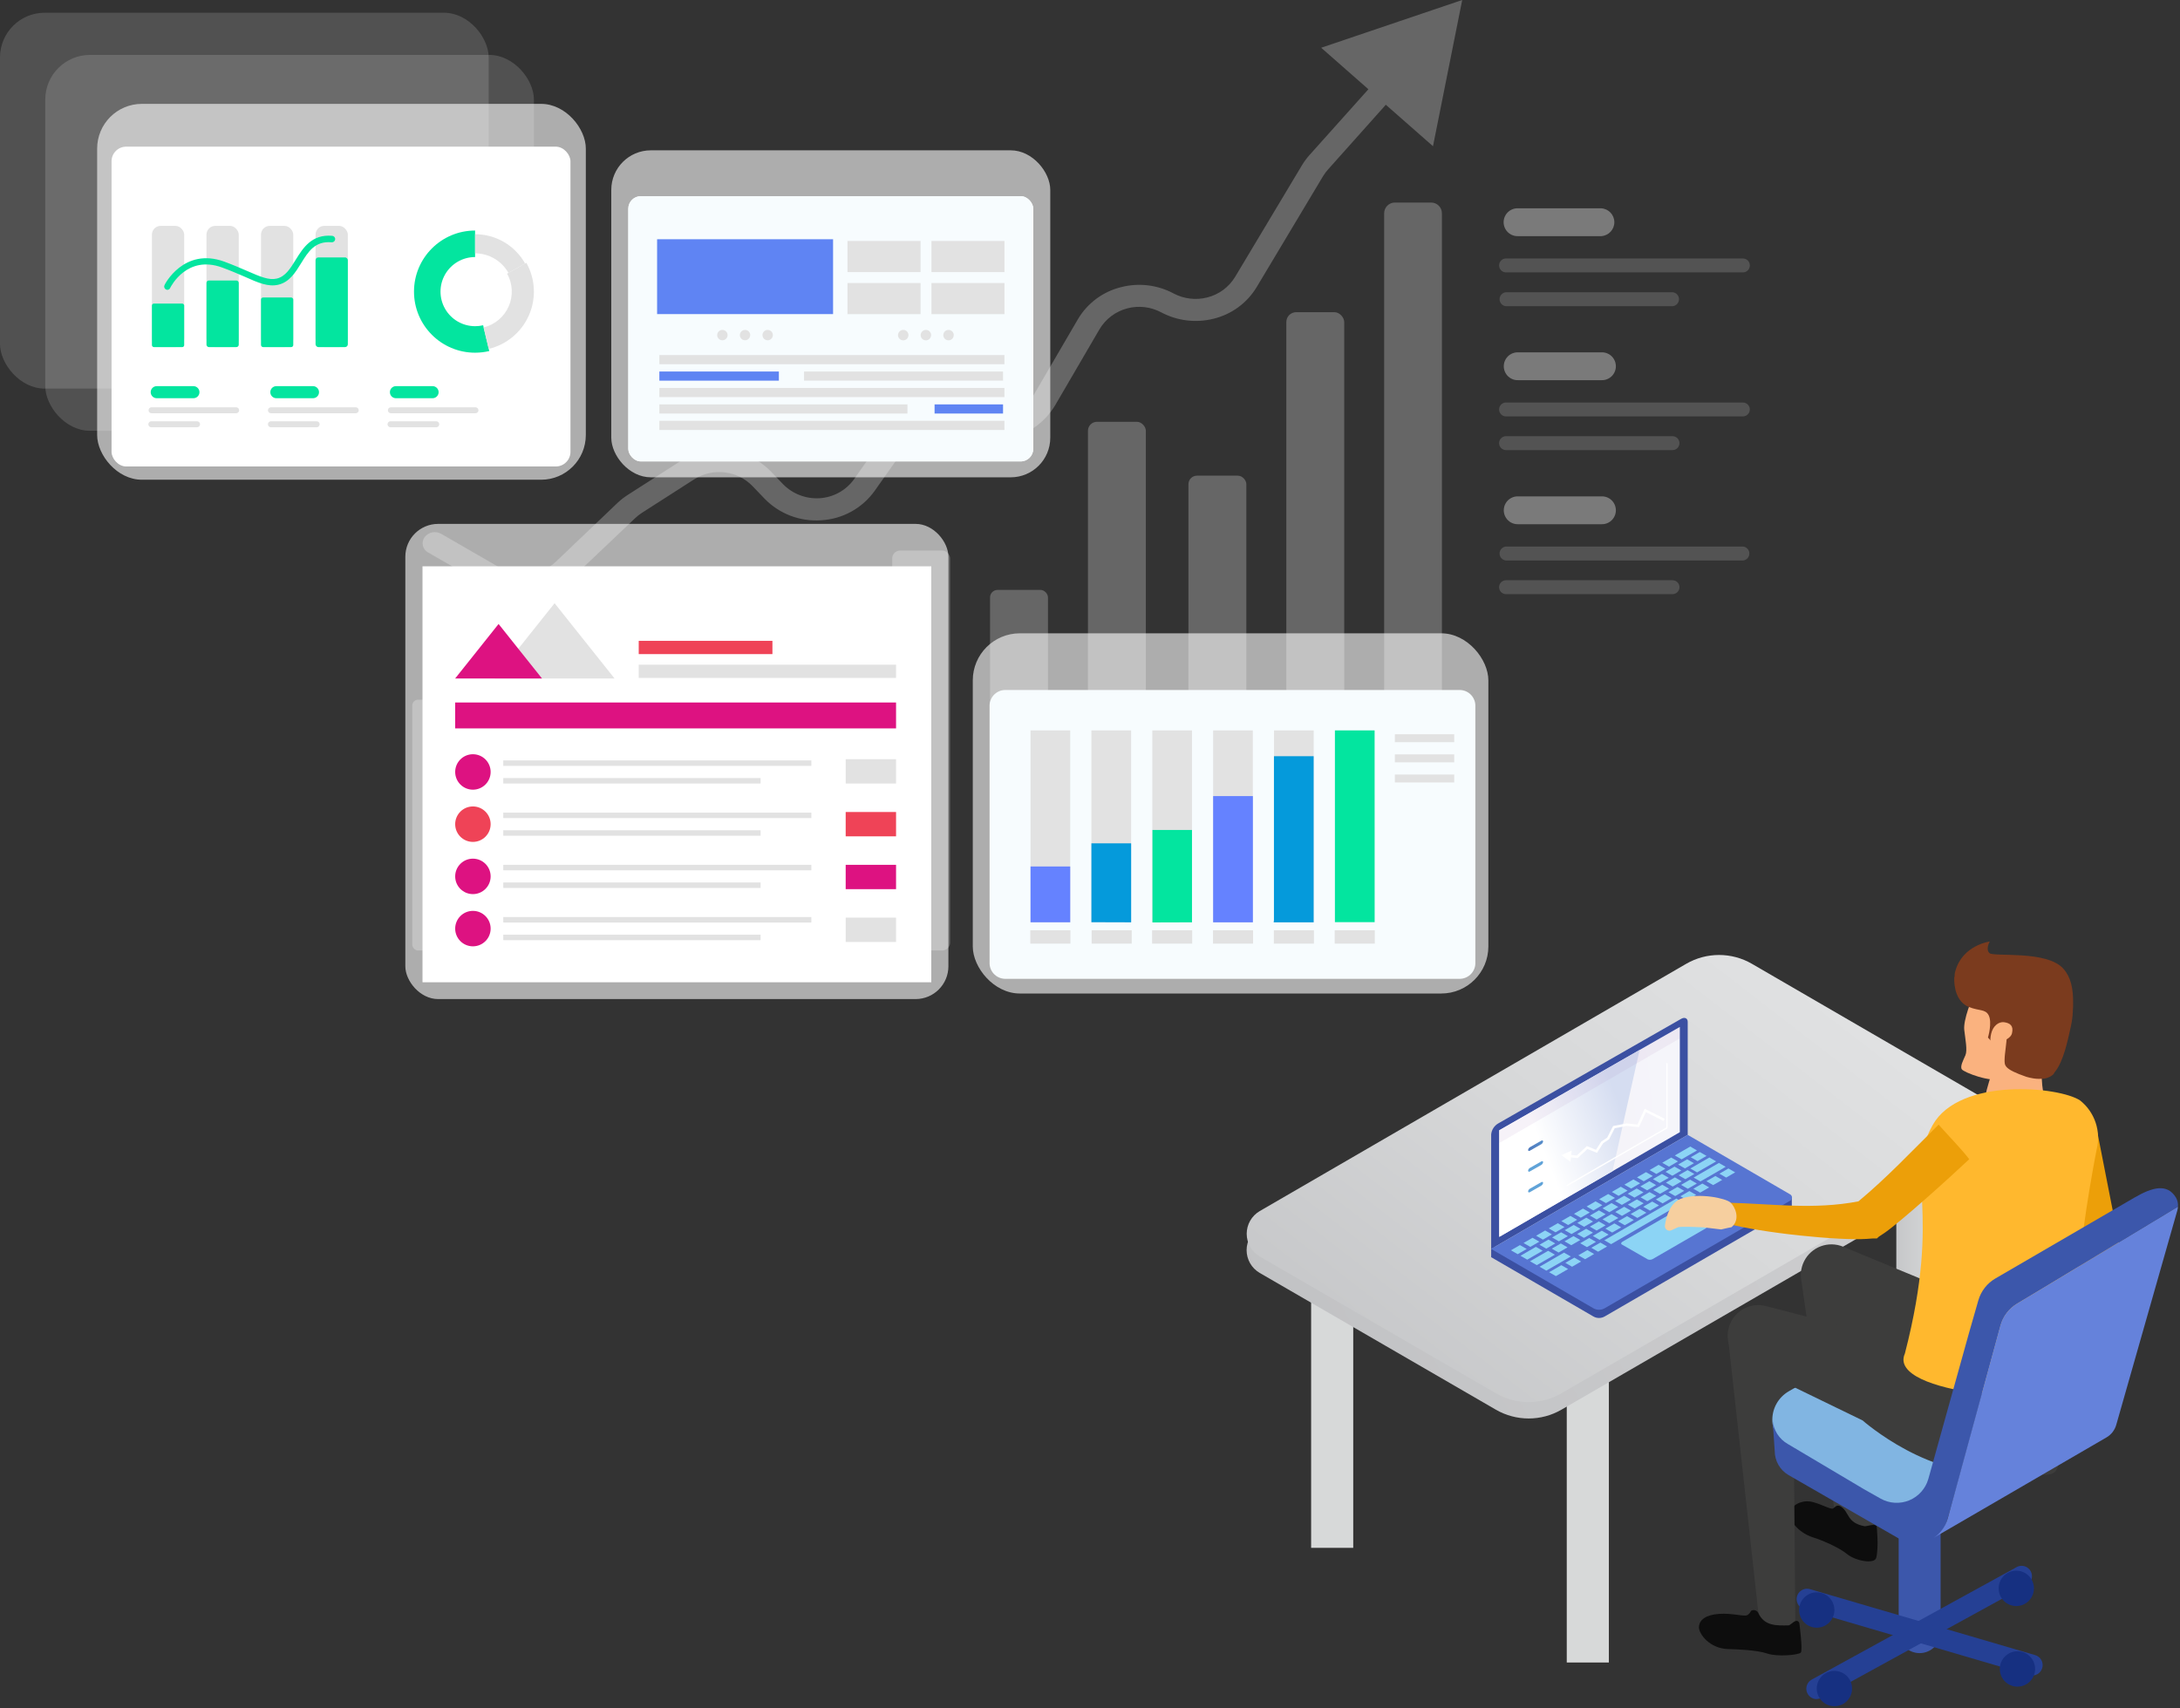 <?xml version="1.0" encoding="UTF-8"?>
<svg width="541px" height="424px" viewBox="0 0 541 424" version="1.1" xmlns="http://www.w3.org/2000/svg" xmlns:xlink="http://www.w3.org/1999/xlink">
    <rect x="0" y="0" width="541" height="424" fill="#333333" stroke="none"/>
    <!-- Generator: Sketch 54.1 (76490) - https://sketchapp.com -->
    <title>images/UseCases</title>
    <desc>Created with Sketch.</desc>
    <defs>
        <linearGradient x1="100.086%" y1="49.995%" x2="0.086%" y2="49.995%" id="linearGradient-1">
            <stop stop-color="#D7D9D9" offset="0%"></stop>
            <stop stop-color="#C6C7C9" offset="100%"></stop>
        </linearGradient>
        <linearGradient x1="5118.589%" y1="50.005%" x2="5218.675%" y2="50.005%" id="linearGradient-2">
            <stop stop-color="#D7D9D9" offset="0%"></stop>
            <stop stop-color="#C6C7C9" offset="100%"></stop>
        </linearGradient>
        <linearGradient x1="6332.874%" y1="50.005%" x2="6432.874%" y2="50.005%" id="linearGradient-3">
            <stop stop-color="#D7D9D9" offset="0%"></stop>
            <stop stop-color="#C6C7C9" offset="100%"></stop>
        </linearGradient>
        <linearGradient x1="-16.446%" y1="73.426%" x2="128.424%" y2="22.382%" id="linearGradient-4">
            <stop stop-color="#BFC0C2" offset="0%"></stop>
            <stop stop-color="#D4D4D6" offset="100%"></stop>
        </linearGradient>
        <linearGradient x1="7.626%" y1="83.087%" x2="109.624%" y2="3.431%" id="linearGradient-5">
            <stop stop-color="#C6C7C9" offset="0%"></stop>
            <stop stop-color="#D7D8D9" offset="42%"></stop>
            <stop stop-color="#E0E1E2" offset="77%"></stop>
        </linearGradient>
        <linearGradient x1="89.578%" y1="45.146%" x2="1.26%" y2="55.961%" id="linearGradient-6">
            <stop stop-color="#8278B8" offset="0%"></stop>
            <stop stop-color="#865BA6" offset="100%"></stop>
        </linearGradient>
        <linearGradient x1="86.916%" y1="30.839%" x2="33.674%" y2="58.473%" id="linearGradient-7">
            <stop stop-color="#D5DDF1" offset="0%"></stop>
            <stop stop-color="#FFFFFF" offset="100%"></stop>
        </linearGradient>
        <linearGradient x1="2765.904%" y1="89.565%" x2="2590.488%" y2="8.482%" id="linearGradient-8">
            <stop stop-color="#8278B8" offset="0%"></stop>
            <stop stop-color="#865BA6" offset="100%"></stop>
        </linearGradient>
        <linearGradient x1="234.783%" y1="24.626%" x2="-199.517%" y2="84.345%" id="linearGradient-9">
            <stop stop-color="#60A3D8" offset="0%"></stop>
            <stop stop-color="#5FA0D6" offset="4%"></stop>
            <stop stop-color="#4B72B8" offset="67%"></stop>
            <stop stop-color="#4460AC" offset="99%"></stop>
        </linearGradient>
        <linearGradient x1="32211.594%" y1="21.057%" x2="32645.894%" y2="80.815%" id="linearGradient-10">
            <stop stop-color="#60A3D8" offset="0%"></stop>
            <stop stop-color="#5FA0D6" offset="4%"></stop>
            <stop stop-color="#4B72B8" offset="67%"></stop>
            <stop stop-color="#4460AC" offset="99%"></stop>
        </linearGradient>
        <linearGradient x1="32185.507%" y1="17.356%" x2="32619.807%" y2="77.075%" id="linearGradient-11">
            <stop stop-color="#60A3D8" offset="0%"></stop>
            <stop stop-color="#5FA0D6" offset="4%"></stop>
            <stop stop-color="#4B72B8" offset="67%"></stop>
            <stop stop-color="#4460AC" offset="99%"></stop>
        </linearGradient>
    </defs>
    <g id="Use-Cases" stroke="none" stroke-width="1" fill="none" fill-rule="evenodd">
        <g id="Use-Cases_" transform="translate(-800, -106)">
            <g id="Header">
                <g id="images/UseCases" transform="translate(800, 106)">
                    <g id="AllUseCases">
                        <g id="Group" opacity="0.35" transform="translate(372, 51)" fill="#FFFFFF" fill-rule="nonzero">
                            <path d="M25.36,43.36 L4.83,43.36 C3.551,43.429 2.339,42.786 1.679,41.688 C1.019,40.591 1.019,39.219 1.679,38.122 C2.339,37.024 3.551,36.381 4.83,36.45 L25.36,36.45 C26.639,36.381 27.851,37.024 28.511,38.122 C29.171,39.219 29.171,40.591 28.511,41.688 C27.851,42.786 26.639,43.429 25.36,43.36 L25.36,43.36 Z" id="Path"></path>
                            <path d="M25.35,7.61 L4.79,7.61 C3.511,7.679 2.299,7.036 1.639,5.938 C0.979,4.841 0.979,3.469 1.639,2.372 C2.299,1.274 3.511,0.631 4.79,0.7 L25.35,0.7 C27.186,0.799 28.624,2.316 28.624,4.155 C28.624,5.994 27.186,7.511 25.35,7.61 L25.35,7.61 Z" id="Path"></path>
                            <path d="M60.52,16.61 L1.75,16.61 C0.795,16.61 0.02,15.835 0.02,14.88 C0.02,13.925 0.795,13.15 1.75,13.15 L60.52,13.15 C61.475,13.15 62.25,13.925 62.25,14.88 C62.25,15.835 61.475,16.61 60.52,16.61 L60.52,16.61 Z" id="Path" opacity="0.45"></path>
                            <path d="M43.06,25 L1.75,25 C0.843,24.931 0.142,24.175 0.142,23.265 C0.142,22.355 0.843,21.599 1.75,21.53 L43.06,21.53 C43.967,21.599 44.668,22.355 44.668,23.265 C44.668,24.175 43.967,24.931 43.06,25 L43.06,25 Z" id="Path" opacity="0.45"></path>
                            <path d="M25.36,79.11 L4.83,79.11 C3.551,79.179 2.339,78.536 1.679,77.438 C1.019,76.341 1.019,74.969 1.679,73.872 C2.339,72.774 3.551,72.131 4.83,72.2 L25.36,72.2 C26.639,72.131 27.851,72.774 28.511,73.872 C29.171,74.969 29.171,76.341 28.511,77.438 C27.851,78.536 26.639,79.179 25.36,79.11 L25.36,79.11 Z" id="Path"></path>
                            <path d="M60.52,52.36 L1.75,52.36 C0.795,52.36 0.02,51.585 0.02,50.63 C0.02,49.675 0.795,48.9 1.75,48.9 L60.52,48.9 C61.138,48.9 61.709,49.23 62.018,49.765 C62.327,50.3 62.327,50.96 62.018,51.495 C61.709,52.03 61.138,52.36 60.52,52.36 L60.52,52.36 Z" id="Path" opacity="0.45"></path>
                            <path d="M43.06,60.72 L1.75,60.72 C0.795,60.72 0.02,59.945 0.02,58.99 C0.02,58.035 0.795,57.26 1.75,57.26 L43.06,57.26 C43.678,57.26 44.249,57.59 44.558,58.125 C44.867,58.66 44.867,59.32 44.558,59.855 C44.249,60.39 43.678,60.72 43.06,60.72 L43.06,60.72 Z" id="Path" opacity="0.45"></path>
                            <path d="M60.52,88.12 L1.75,88.12 C0.843,88.051 0.142,87.295 0.142,86.385 C0.142,85.475 0.843,84.719 1.75,84.65 L60.52,84.65 C61.427,84.719 62.128,85.475 62.128,86.385 C62.128,87.295 61.427,88.051 60.52,88.12 L60.52,88.12 Z" id="Path" opacity="0.45"></path>
                            <path d="M43.06,96.47 L1.75,96.47 C0.795,96.47 0.02,95.695 0.02,94.74 C0.02,93.785 0.795,93.01 1.75,93.01 L43.06,93.01 C44.015,93.01 44.79,93.785 44.79,94.74 C44.79,95.695 44.015,96.47 43.06,96.47 L43.06,96.47 Z" id="Path" opacity="0.45"></path>
                        </g>
                        <rect id="Rectangle" fill="#FFFFFF" fill-rule="nonzero" opacity="0.25" x="102.31" y="173.67" width="12.53" height="62.24" rx="1.44"></rect>
                        <rect id="Rectangle" fill="#FFFFFF" fill-rule="nonzero" opacity="0.25" x="173.56" y="146.42" width="14.36" height="89.49" rx="1.85"></rect>
                        <rect id="Rectangle" fill="#FFFFFF" fill-rule="nonzero" opacity="0.25" x="124.99" y="185.06" width="14.36" height="50.86" rx="1.39"></rect>
                        <rect id="Rectangle" fill="#FFFFFF" fill-rule="nonzero" opacity="0.25" x="149.28" y="161.99" width="14.37" height="73.92" rx="1.68"></rect>
                        <rect id="Rectangle" fill="#FFFFFF" fill-rule="nonzero" opacity="0.25" x="269.99" y="104.69" width="14.37" height="131.23" rx="2.24"></rect>
                        <rect id="Rectangle" fill="#FFFFFF" fill-rule="nonzero" opacity="0.25" x="197.13" y="171.04" width="14.36" height="64.87" rx="1.58"></rect>
                        <rect id="Rectangle" fill="#FFFFFF" fill-rule="nonzero" opacity="0.25" x="221.42" y="136.65" width="14.36" height="99.26" rx="1.95"></rect>
                        <rect id="Rectangle" fill="#FFFFFF" fill-rule="nonzero" opacity="0.25" x="245.7" y="146.42" width="14.37" height="89.49" rx="1.85"></rect>
                        <path d="M346.16,50.27 L355.16,50.27 C356.635,50.27 357.83,51.465 357.83,52.94 L357.83,233.25 C357.83,234.725 356.635,235.92 355.16,235.92 L346.16,235.92 C344.691,235.92 343.5,234.729 343.5,233.26 L343.5,52.93 C343.505,51.463 344.693,50.275 346.16,50.27 Z" id="Path" fill="#FFFFFF" fill-rule="nonzero" opacity="0.25"></path>
                        <rect id="Rectangle" fill="#FFFFFF" fill-rule="nonzero" opacity="0.25" x="294.93" y="118.06" width="14.37" height="117.85" rx="2.12"></rect>
                        <rect id="Rectangle" fill="#FFFFFF" fill-rule="nonzero" opacity="0.25" x="319.22" y="77.48" width="14.37" height="158.43" rx="2.46"></rect>
                        <path d="M329.63,42 L343.91,26 L355.62,36.29 L362.87,0 L327.87,11.85 L339.59,22.15 L324.93,38.53 C324.231,39.316 323.608,40.166 323.07,41.07 L306.55,68.66 C305.003,71.253 302.482,73.119 299.55,73.84 C296.755,74.544 293.798,74.188 291.25,72.84 C287.244,70.695 282.578,70.138 278.18,71.28 C273.678,72.395 269.816,75.279 267.47,79.28 L256.47,98.14 C253.553,103.028 247.511,105.064 242.23,102.94 L240.64,102.3 C233.023,99.221 224.288,101.689 219.41,108.3 L212,118.87 C210,121.689 206.83,123.45 203.38,123.66 C199.987,123.863 196.674,122.582 194.3,120.15 L191.37,117.09 C185.419,110.951 175.961,109.871 168.78,114.51 L155.89,122.77 C154.966,123.354 154.099,124.023 153.3,124.77 L138,139.37 C134.269,142.894 128.67,143.557 124.22,141 L109.51,132.51 C108.106,131.689 106.31,132.055 105.34,133.36 C104.917,133.972 104.776,134.737 104.954,135.459 C105.132,136.182 105.611,136.794 106.27,137.14 L121,145.61 C123.736,147.189 126.84,148.02 130,148.02 C134.569,148.037 138.969,146.297 142.29,143.16 L157.64,128.59 C158.162,128.092 158.731,127.647 159.34,127.26 L172.24,118.99 C176.88,116.016 182.975,116.732 186.8,120.7 L189.73,123.76 C193.396,127.541 198.547,129.507 203.8,129.13 C209.098,128.831 213.974,126.147 217.06,121.83 L224.51,111.27 C227.631,106.963 233.273,105.317 238.22,107.27 L239.81,107.91 C247.928,111.244 257.264,108.167 261.81,100.66 L272.81,81.8 C274.344,79.176 276.865,77.274 279.81,76.52 C282.62,75.795 285.6,76.152 288.16,77.52 C292.147,79.64 296.779,80.207 301.16,79.11 C305.631,78.025 309.483,75.199 311.86,71.26 L328.37,43.67 C328.736,43.075 329.158,42.516 329.63,42 Z" id="Path" fill="#FFFFFF" fill-rule="nonzero" opacity="0.25"></path>
                        <rect id="Rectangle" fill="#FFFFFF" fill-rule="nonzero" opacity="0.6" x="100.59" y="130.03" width="134.77" height="117.94" rx="8.14"></rect>
                        <rect id="Rectangle" fill="#FFFFFF" fill-rule="nonzero" x="104.85" y="140.56" width="126.26" height="103.24"></rect>
                        <rect id="Rectangle" fill="#FFFFFF" fill-rule="nonzero" opacity="0.6" x="151.7" y="37.31" width="108.94" height="81.16" rx="9.82"></rect>
                        <rect id="Rectangle" fill="#FFFFFF" fill-rule="nonzero" x="155.92" y="48.69" width="100.5" height="65.83" rx="3.12"></rect>
                        <rect id="Rectangle" fill="#F7FCFE" fill-rule="nonzero" x="155.92" y="48.69" width="100.5" height="65.83" rx="3.12"></rect>
                        <g id="Green" transform="translate(0, 3)" fill-rule="nonzero">
                            <rect id="Rectangle" fill="#FFFFFF" opacity="0.15" x="0" y="0.16" width="121.27" height="93.29" rx="11.1"></rect>
                            <rect id="Rectangle" fill="#FFFFFF" opacity="0.15" x="11.23" y="10.63" width="121.27" height="93.29" rx="11.1"></rect>
                            <rect id="Rectangle" fill="#FFFFFF" opacity="0.6" x="24.11" y="22.78" width="121.27" height="93.29" rx="11.1"></rect>
                            <rect id="Rectangle" fill="#FFFFFF" x="27.68" y="33.4" width="113.89" height="79.38" rx="3.64"></rect>
                            <path d="M48,95.84 L38.9,95.84 C38.072,95.84 37.4,95.168 37.4,94.34 C37.4,93.512 38.072,92.84 38.9,92.84 L48,92.84 C48.828,92.84 49.5,93.512 49.5,94.34 C49.5,95.168 48.828,95.84 48,95.84 Z" id="Path" fill="#03E59F"></path>
                            <path d="M58.61,99.57 L37.61,99.57 C37.201,99.57 36.87,99.239 36.87,98.83 C36.87,98.421 37.201,98.09 37.61,98.09 L58.61,98.09 C59.019,98.09 59.35,98.421 59.35,98.83 C59.35,99.239 59.019,99.57 58.61,99.57 L58.61,99.57 Z" id="Path" fill="#E2E2E2"></path>
                            <path d="M48.9,103.05 L37.56,103.05 C37.148,103.045 36.815,102.712 36.81,102.3 C36.815,101.89 37.15,101.56 37.56,101.56 L48.9,101.56 C49.31,101.56 49.645,101.89 49.65,102.3 C49.645,102.712 49.312,103.045 48.9,103.05 L48.9,103.05 Z" id="Path" fill="#E2E2E2"></path>
                            <path d="M77.67,95.84 L68.58,95.84 C67.752,95.84 67.08,95.168 67.08,94.34 C67.08,93.512 67.752,92.84 68.58,92.84 L77.67,92.84 C78.498,92.84 79.17,93.512 79.17,94.34 C79.17,95.168 78.498,95.84 77.67,95.84 Z" id="Path" fill="#03E59F"></path>
                            <path d="M88.29,99.57 L67.23,99.57 C66.821,99.57 66.49,99.239 66.49,98.83 C66.49,98.421 66.821,98.09 67.23,98.09 L88.29,98.09 C88.699,98.09 89.03,98.421 89.03,98.83 C89.03,99.239 88.699,99.57 88.29,99.57 L88.29,99.57 Z" id="Path" fill="#E2E2E2"></path>
                            <path d="M78.58,103.05 L67.23,103.05 C66.82,103.045 66.49,102.71 66.49,102.3 C66.49,101.891 66.821,101.56 67.23,101.56 L78.58,101.56 C78.99,101.56 79.325,101.89 79.33,102.3 C79.325,102.712 78.992,103.045 78.58,103.05 L78.58,103.05 Z" id="Path" fill="#E2E2E2"></path>
                            <path d="M107.35,95.84 L98.26,95.84 C97.432,95.84 96.76,95.168 96.76,94.34 C96.76,93.512 97.432,92.84 98.26,92.84 L107.35,92.84 C108.178,92.84 108.85,93.512 108.85,94.34 C108.85,95.168 108.178,95.84 107.35,95.84 Z" id="Path" fill="#03E59F"></path>
                            <path d="M118,99.57 L97,99.57 C96.591,99.57 96.26,99.239 96.26,98.83 C96.26,98.421 96.591,98.09 97,98.09 L118,98.09 C118.409,98.09 118.74,98.421 118.74,98.83 C118.74,99.239 118.409,99.57 118,99.57 Z" id="Path" fill="#E2E2E2"></path>
                            <path d="M108.26,103.05 L96.91,103.05 C96.5,103.045 96.17,102.71 96.17,102.3 C96.17,101.891 96.501,101.56 96.91,101.56 L108.26,101.56 C108.67,101.56 109.005,101.89 109.01,102.3 C109.005,102.712 108.672,103.045 108.26,103.05 L108.26,103.05 Z" id="Path" fill="#E2E2E2"></path>
                            <rect id="Rectangle" fill="#E2E2E2" x="51.24" y="53.06" width="8.01" height="30.09" rx="2.18"></rect>
                            <rect id="Rectangle" fill="#E2E2E2" x="64.77" y="53.06" width="8.01" height="30.09" rx="2.18"></rect>
                            <rect id="Rectangle" fill="#E2E2E2" x="78.31" y="53.06" width="8.01" height="30.09" rx="2.18"></rect>
                            <rect id="Rectangle" fill="#03E59F" x="78.31" y="60.89" width="8.01" height="22.26" rx="0.69"></rect>
                            <rect id="Rectangle" fill="#E2E2E2" x="37.7" y="53.06" width="8.01" height="30.09" rx="2.18"></rect>
                            <rect id="Rectangle" fill="#03E59F" x="37.7" y="72.35" width="8.01" height="10.8" rx="0.48"></rect>
                            <rect id="Rectangle" fill="#03E59F" x="51.24" y="66.62" width="8.01" height="16.53" rx="0.59"></rect>
                            <rect id="Rectangle" fill="#03E59F" x="64.77" y="70.84" width="8.01" height="12.31" rx="0.51"></rect>
                            <path d="M41.55,68.94 C41.428,68.94 41.307,68.909 41.2,68.85 C41.007,68.759 40.859,68.595 40.787,68.394 C40.716,68.193 40.728,67.972 40.82,67.78 C40.82,67.68 45.58,58.27 55.67,61.94 C57.89,62.76 59.73,63.56 61.35,64.26 C64.59,65.67 66.73,66.61 68.7,66.14 C70.83,65.63 72.05,63.64 73.35,61.53 C75.21,58.53 77.35,55.09 82.45,55.53 C82.664,55.548 82.863,55.651 83,55.817 C83.137,55.982 83.202,56.196 83.18,56.41 C83.133,56.847 82.749,57.169 82.31,57.14 C78.17,56.76 76.5,59.46 74.73,62.33 C73.31,64.63 71.85,67.01 69.07,67.67 C66.57,68.26 64.07,67.19 60.7,65.67 C59.11,64.98 57.29,64.19 55.11,63.39 C46.41,60.22 42.44,68.08 42.27,68.39 C42.167,68.705 41.881,68.923 41.55,68.94 Z" id="Path" fill="#03E59F"></path>
                            <path d="M117.9,84.54 C109.527,84.54 102.74,77.753 102.74,69.38 C102.74,61.007 109.527,54.22 117.9,54.22 L117.9,60.8 C114.835,60.8 112.002,62.435 110.47,65.09 C108.937,67.745 108.937,71.015 110.47,73.67 C112.002,76.325 114.835,77.96 117.9,77.96 C118.574,77.964 119.245,77.887 119.9,77.73 L121.42,84.13 C120.266,84.402 119.085,84.54 117.9,84.54 Z" id="Path" fill="#03E59F"></path>
                            <path d="M121.28,83.6 L120,78.27 C122.782,77.6 125.09,75.667 126.238,73.047 C127.386,70.426 127.243,67.419 125.85,64.92 L130.62,62.23 C132.866,66.228 133.105,71.047 131.265,75.247 C129.425,79.447 125.721,82.54 121.26,83.6 L121.28,83.6 Z" id="Path" fill="#E2E2E2"></path>
                            <path d="M126.18,64.74 C124.502,61.742 121.336,59.884 117.9,59.88 L117.9,55.13 C123.051,55.135 127.799,57.918 130.32,62.41 L126.18,64.74 Z" id="Path" fill="#E2E2E2"></path>
                        </g>
                        <rect id="Rectangle" fill="#FFFFFF" fill-rule="nonzero" opacity="0.6" x="241.41" y="157.19" width="127.95" height="89.4" rx="11.68"></rect>
                        <path d="M362.41,242.94 L249.3,242.94 C247.152,242.837 245.49,241.019 245.58,238.87 L245.58,175.33 C245.49,173.181 247.152,171.363 249.3,171.26 L362.41,171.26 C364.558,171.363 366.22,173.181 366.13,175.33 L366.13,238.87 C366.226,241.021 364.561,242.843 362.41,242.94 L362.41,242.94 Z" id="Path" fill="#F7FCFE" fill-rule="nonzero"></path>
                        <g id="Man_Computer" transform="translate(309, 233)" fill-rule="nonzero">
                            <rect id="Rectangle" fill="url(#linearGradient-1)" x="161.6" y="44.818" width="10.449" height="89.303"></rect>
                            <rect id="Rectangle" fill="url(#linearGradient-2)" x="79.815" y="90.33" width="10.449" height="89.303"></rect>
                            <rect id="Rectangle" fill="url(#linearGradient-3)" x="16.375" y="61.873" width="10.449" height="89.303"></rect>
                            <path d="M3.597,82.93 L62.208,116.877 C67.252,119.798 73.468,119.798 78.511,116.877 L184.368,55.581 C186.378,54.414 187.615,52.262 187.615,49.934 C187.615,47.605 186.378,45.453 184.368,44.286 L125.766,10.294 C120.721,7.364 114.498,7.364 109.454,10.294 L3.597,71.653 C1.596,72.822 0.365,74.969 0.365,77.291 C0.365,79.613 1.596,81.76 3.597,82.93 L3.597,82.93 Z" id="Path" fill="url(#linearGradient-4)"></path>
                            <path d="M3.597,78.855 L62.208,112.802 C67.25,115.733 73.47,115.733 78.511,112.802 L184.368,51.506 C186.378,50.342 187.617,48.191 187.617,45.864 C187.617,43.536 186.378,41.385 184.368,40.221 L125.766,6.22 C120.72,3.295 114.5,3.295 109.454,6.22 L3.597,67.606 C1.609,68.778 0.388,70.918 0.388,73.23 C0.388,75.543 1.609,77.683 3.597,78.855 L3.597,78.855 Z" id="Path" fill="url(#linearGradient-5)"></path>
                            <path d="M135.666,66.235 L135.666,64.171 L133.562,64.37 L109.831,50.713 L63.665,77.521 L61.957,76.485 L61.057,77.007 L61.057,79.035 L86.416,93.746 C87.286,94.25 88.359,94.25 89.23,93.746 L135.198,67.083 C135.505,66.915 135.688,66.585 135.666,66.235 L135.666,66.235 Z" id="Path" fill="#3B50A2"></path>
                            <path d="M109.831,48.676 L61.057,76.989 L61.057,48.559 C61.167,47.435 61.805,46.43 62.775,45.855 L108.15,19.903 C109.049,19.371 109.831,19.696 109.831,20.624 L109.831,48.676 Z" id="Path" fill="#3B50A2"></path>
                            <polygon id="Path" fill="#FFFFFF" points="107.871 48.009 63.063 73.988 63.063 47.54 107.871 21.895"></polygon>
                            <polygon id="Path" fill="url(#linearGradient-6)" opacity="0.08" points="63.072 47.54 63.072 73.988 91.172 57.699 107.88 48.009 107.88 21.895 97.89 27.601"></polygon>
                            <polygon id="Path" fill="url(#linearGradient-7)" points="63.072 47.54 63.072 73.988 91.172 57.699 97.89 27.601"></polygon>
                            <polygon id="Path" fill="url(#linearGradient-8)" opacity="0.08" points="63.072 47.54 63.072 50.704 107.88 24.726 107.88 21.895"></polygon>
                            <path d="M61.057,76.989 L86.416,91.709 C87.286,92.213 88.359,92.213 89.23,91.709 L135.198,65.046 C135.514,64.897 135.715,64.579 135.715,64.23 C135.715,63.881 135.514,63.563 135.198,63.414 L109.831,48.676 L61.057,76.989 Z" id="Path" fill="#5775D2"></path>
                            <polyline id="Path" fill="#8CD4F5" points="68.197 76.034 65.958 77.323 67.64 78.287 69.879 76.998 68.197 76.034"></polyline>
                            <polyline id="Path" fill="#8CD4F5" points="71.327 74.222 69.087 75.511 70.769 76.475 73.008 75.186 71.327 74.222"></polyline>
                            <polyline id="Path" fill="#8CD4F5" points="74.456 72.41 72.217 73.708 73.898 74.673 76.128 73.375 74.456 72.41"></polyline>
                            <polyline id="Path" fill="#8CD4F5" points="77.585 70.598 75.346 71.896 77.028 72.861 79.258 71.563 77.585 70.598"></polyline>
                            <polyline id="Path" fill="#8CD4F5" points="80.714 68.786 78.475 70.085 80.157 71.049 82.396 69.751 80.714 68.786"></polyline>
                            <polyline id="Path" fill="#8CD4F5" points="83.844 66.975 81.605 68.273 83.286 69.237 85.525 67.939 83.844 66.975"></polyline>
                            <polyline id="Path" fill="#8CD4F5" points="86.964 65.172 84.734 66.461 86.416 67.425 88.646 66.136 86.964 65.172"></polyline>
                            <polyline id="Path" fill="#8CD4F5" points="90.093 63.36 87.863 64.649 89.545 65.614 91.775 64.325 90.093 63.36"></polyline>
                            <polyline id="Path" fill="#8CD4F5" points="93.223 61.548 90.993 62.837 92.674 63.802 94.904 62.513 93.223 61.548"></polyline>
                            <polyline id="Path" fill="#8CD4F5" points="96.352 59.736 94.113 61.034 95.794 61.999 98.033 60.701 96.352 59.736"></polyline>
                            <polyline id="Path" fill="#8CD4F5" points="99.481 57.925 97.242 59.223 98.924 60.187 101.163 58.889 99.481 57.925"></polyline>
                            <polyline id="Path" fill="#8CD4F5" points="102.611 56.113 100.371 57.411 102.053 58.375 104.292 57.077 102.611 56.113"></polyline>
                            <polyline id="Path" fill="#8CD4F5" points="105.74 54.301 103.51 55.599 105.182 56.563 107.421 55.265 105.74 54.301"></polyline>
                            <polyline id="Path" fill="#8CD4F5" points="110.461 51.57 106.63 53.787 108.312 54.752 112.133 52.543 110.461 51.57"></polyline>
                            <polyline id="Path" fill="#8CD4F5" points="112.826 52.931 110.587 54.229 112.268 55.193 114.507 53.895 112.826 52.931"></polyline>
                            <polyline id="Path" fill="#8CD4F5" points="109.696 54.743 107.457 56.041 109.139 57.005 111.378 55.707 109.696 54.743"></polyline>
                            <polyline id="Path" fill="#8CD4F5" points="106.558 56.554 104.328 57.852 106.01 58.817 108.24 57.519 106.558 56.554"></polyline>
                            <polyline id="Path" fill="#8CD4F5" points="103.438 58.366 101.208 59.655 102.88 60.62 105.119 59.331 103.438 58.366"></polyline>
                            <polyline id="Path" fill="#8CD4F5" points="100.309 60.178 98.069 61.467 99.751 62.432 101.99 61.143 100.309 60.178"></polyline>
                            <polyline id="Path" fill="#8CD4F5" points="97.179 61.99 94.94 63.279 96.622 64.243 98.861 62.954 97.179 61.99"></polyline>
                            <polyline id="Path" fill="#8CD4F5" points="94.059 63.793 91.811 65.091 93.492 66.055 95.731 64.757 94.059 63.793"></polyline>
                            <polyline id="Path" fill="#8CD4F5" points="90.921 65.605 88.691 66.903 90.372 67.867 92.602 66.569 90.921 65.605"></polyline>
                            <polyline id="Path" fill="#8CD4F5" points="87.791 67.416 85.561 68.714 87.243 69.679 89.473 68.381 87.791 67.416"></polyline>
                            <polyline id="Path" fill="#8CD4F5" points="84.662 69.228 82.432 70.526 84.113 71.491 86.344 70.193 84.662 69.228"></polyline>
                            <polyline id="Path" fill="#8CD4F5" points="81.542 71.04 79.303 72.329 80.984 73.294 83.223 72.005 81.542 71.04"></polyline>
                            <polyline id="Path" fill="#8CD4F5" points="78.412 72.852 76.173 74.141 77.855 75.105 80.094 73.816 78.412 72.852"></polyline>
                            <polyline id="Path" fill="#8CD4F5" points="75.283 74.664 73.044 75.953 74.726 76.917 76.956 75.628 75.283 74.664"></polyline>
                            <polyline id="Path" fill="#8CD4F5" points="109.795 57.42 107.565 58.709 109.247 59.673 111.477 58.384 109.795 57.42"></polyline>
                            <polyline id="Path" fill="#8CD4F5" points="106.657 59.232 104.418 60.53 106.1 61.494 108.339 60.205 106.657 59.232"></polyline>
                            <polyline id="Path" fill="#8CD4F5" points="103.51 61.061 101.271 62.35 102.952 63.315 105.191 62.026 103.51 61.061"></polyline>
                            <polyline id="Path" fill="#8CD4F5" points="100.362 62.882 98.123 64.171 99.805 65.136 102.044 63.847 100.362 62.882"></polyline>
                            <polyline id="Path" fill="#8CD4F5" points="97.215 64.694 94.976 65.992 96.658 66.957 98.897 65.668 97.215 64.694"></polyline>
                            <polyline id="Path" fill="#8CD4F5" points="94.068 66.524 91.838 67.813 93.519 68.777 95.749 67.488 94.068 66.524"></polyline>
                            <polyline id="Path" fill="#8CD4F5" points="90.921 68.345 88.691 69.634 90.363 70.598 92.602 69.309 90.921 68.345"></polyline>
                            <polyline id="Path" fill="#8CD4F5" points="87.773 70.166 85.543 71.455 87.216 72.419 89.455 71.13 87.773 70.166"></polyline>
                            <polyline id="Path" fill="#8CD4F5" points="84.635 71.986 82.396 73.275 84.078 74.24 86.317 72.951 84.635 71.986"></polyline>
                            <polyline id="Path" fill="#8CD4F5" points="81.488 73.807 79.249 75.096 80.93 76.061 83.169 74.772 81.488 73.807"></polyline>
                            <polyline id="Path" fill="#8CD4F5" points="78.34 75.628 76.101 76.917 77.783 77.882 80.013 76.593 78.34 75.628"></polyline>
                            <polyline id="Path" fill="#8CD4F5" points="72.154 76.466 68.332 78.684 70.005 79.648 73.835 77.431 72.154 76.466"></polyline>
                            <polyline id="Path" fill="#8CD4F5" points="119.93 57.014 117.7 58.312 119.372 59.277 121.611 57.979 119.93 57.014"></polyline>
                            <polyline id="Path" fill="#8CD4F5" points="116.701 58.889 114.462 60.178 116.144 61.143 118.383 59.854 116.701 58.889"></polyline>
                            <polyline id="Path" fill="#8CD4F5" points="113.473 60.755 111.234 62.044 112.916 63.008 115.155 61.719 113.473 60.755"></polyline>
                            <polyline id="Path" fill="#8CD4F5" points="110.245 62.621 108.015 63.91 109.696 64.883 111.927 63.585 110.245 62.621"></polyline>
                            <polyline id="Path" fill="#8CD4F5" points="107.017 64.487 89.14 74.835 90.822 75.799 108.698 65.451 107.017 64.487"></polyline>
                            <polyline id="Path" fill="#8CD4F5" points="88.151 75.412 85.912 76.701 87.593 77.674 89.824 76.376 88.151 75.412"></polyline>
                            <polyline id="Path" fill="#8CD4F5" points="84.923 77.278 82.684 78.576 84.365 79.54 86.604 78.242 84.923 77.278"></polyline>
                            <polyline id="Path" fill="#8CD4F5" points="81.695 79.144 79.464 80.442 81.137 81.406 83.376 80.108 81.695 79.144"></polyline>
                            <polyline id="Path" fill="#8CD4F5" points="78.466 81.019 75.436 82.767 77.118 83.732 80.148 81.983 78.466 81.019"></polyline>
                            <polyline id="Path" fill="#8CD4F5" points="75.193 77.449 70.697 80.045 72.379 81.01 76.875 78.414 75.193 77.449"></polyline>
                            <polyline id="Path" fill="#8CD4F5" points="115.209 54.292 110.479 57.023 112.16 57.988 116.89 55.256 115.209 54.292"></polyline>
                            <polyline id="Path" fill="#8CD4F5" points="107.287 61.602 105.047 62.9 106.729 63.865 108.959 62.567 107.287 61.602"></polyline>
                            <polyline id="Path" fill="#8CD4F5" points="110.416 59.79 108.177 61.088 109.858 62.053 112.088 60.755 110.416 59.79"></polyline>
                            <polyline id="Path" fill="#8CD4F5" points="104.148 63.414 101.918 64.712 103.6 65.677 105.83 64.379 104.148 63.414"></polyline>
                            <polyline id="Path" fill="#8CD4F5" points="101.028 65.226 98.789 66.515 100.47 67.479 102.709 66.19 101.028 65.226"></polyline>
                            <polyline id="Path" fill="#8CD4F5" points="97.899 67.038 95.66 68.327 97.341 69.291 99.58 68.002 97.899 67.038"></polyline>
                            <polyline id="Path" fill="#8CD4F5" points="94.769 68.85 92.53 70.139 94.212 71.103 96.451 69.814 94.769 68.85"></polyline>
                            <polyline id="Path" fill="#8CD4F5" points="91.64 70.652 89.401 71.95 91.082 72.915 93.322 71.626 91.64 70.652"></polyline>
                            <polyline id="Path" fill="#8CD4F5" points="88.511 72.464 86.281 73.762 87.953 74.727 90.192 73.429 88.511 72.464"></polyline>
                            <polyline id="Path" fill="#8CD4F5" points="85.381 74.276 83.142 75.574 84.824 76.539 87.063 75.241 85.381 74.276"></polyline>
                            <polyline id="Path" fill="#8CD4F5" points="79.132 77.9 73.062 81.406 74.744 82.371 80.813 78.864 79.132 77.9"></polyline>
                            <polyline id="Path" fill="#8CD4F5" points="117.574 55.644 111.297 59.277 112.979 60.241 119.255 56.608 117.574 55.644"></polyline>
                            <path d="M106.756,67.606 L93.672,75.168 C93.277,75.394 93.196,75.718 93.492,75.89 L99.931,79.585 C100.339,79.74 100.796,79.7 101.172,79.477 L114.256,71.914 C114.651,71.689 114.732,71.374 114.435,71.202 L107.997,67.506 C107.59,67.344 107.132,67.38 106.756,67.606 Z" id="Path" fill="#8CD4F5"></path>
                            <polygon id="Path" fill="#FFFFFF" points="82.513 54.445 84.941 52.183 87.306 53.138 88.852 50.74 90.309 49.785 91.721 47.026 94.706 46.45 97.746 46.756 99.445 43.024 103.851 45.224 104.121 44.674 99.149 42.195 97.377 46.107 94.679 45.837 94.634 45.837 91.316 46.486 89.842 49.361 88.376 50.353 87.063 52.381 84.806 51.47 82.306 53.805 80.499 53.616 80.436 54.229"></polygon>
                            <polygon id="Path" fill="#FFFFFF" points="80.732 55.365 78.466 53.715 81.02 52.57"></polygon>
                            <polygon id="Path" fill="#FFFFFF" points="79.896 61.422 104.832 47.035 104.832 30.882 104.508 30.882 104.508 46.846 79.734 61.134"></polygon>
                            <path d="M70.679,52.597 L73.494,50.993 C73.747,50.848 73.914,50.589 73.943,50.299 C73.943,50.064 73.745,49.983 73.494,50.127 L70.679,51.732 C70.425,51.882 70.256,52.142 70.22,52.435 C70.22,52.669 70.427,52.741 70.679,52.597 Z" id="Path" fill="url(#linearGradient-9)"></path>
                            <g id="Group" opacity="0.5" transform="translate(65.643, 50.479)" fill="#FFFFFF">
                                <path d="M0.387,5.868 L8.264,1.361 C8.389,1.29 8.473,1.162 8.489,1.019 C8.489,0.892 8.39,0.856 8.264,0.928 L0.387,5.435 C0.254,5.505 0.166,5.638 0.153,5.787 C0.153,5.904 0.252,5.94 0.387,5.868 Z" id="Path"></path>
                            </g>
                            <g id="Group" opacity="0.5" transform="translate(68.341, 52.282)" fill="#FFFFFF">
                                <path d="M0.683,3.362 L5.566,0.568 C5.692,0.496 5.775,0.369 5.791,0.225 C5.791,0.108 5.692,0.063 5.566,0.144 L0.683,2.93 C0.554,3.003 0.467,3.133 0.45,3.281 C0.45,3.398 0.558,3.434 0.683,3.362 Z" id="Path"></path>
                            </g>
                            <path d="M70.679,57.744 L73.494,56.14 C73.747,55.995 73.914,55.736 73.943,55.446 C73.943,55.202 73.745,55.13 73.494,55.274 L70.679,56.879 C70.422,57.021 70.251,57.28 70.22,57.573 C70.22,57.816 70.427,57.888 70.679,57.744 Z" id="Path" fill="url(#linearGradient-10)"></path>
                            <g id="Group" opacity="0.5" transform="translate(65.643, 55.887)" fill="#FFFFFF">
                                <path d="M0.387,5.607 L8.264,1.1 C8.39,1.024 8.473,0.894 8.489,0.748 C8.489,0.631 8.39,0.595 8.264,0.667 L0.387,5.174 C0.257,5.242 0.169,5.371 0.153,5.517 C0.153,5.634 0.252,5.679 0.387,5.607 Z" id="Path"></path>
                            </g>
                            <g id="Group" opacity="0.5" transform="translate(68.341, 56.789)" fill="#FFFFFF">
                                <path d="M0.683,4.002 L5.566,1.208 C5.692,1.136 5.775,1.009 5.791,0.865 C5.791,0.739 5.692,0.703 5.566,0.775 L0.683,3.57 C0.557,3.641 0.47,3.768 0.45,3.912 C0.45,4.029 0.558,4.074 0.683,4.002 Z" id="Path"></path>
                            </g>
                            <path d="M70.679,62.891 L73.494,61.278 C73.747,61.133 73.914,60.874 73.943,60.584 C73.943,60.349 73.745,60.277 73.494,60.421 L70.679,62.026 C70.422,62.168 70.251,62.427 70.22,62.72 C70.22,62.954 70.427,63.035 70.679,62.891 Z" id="Path" fill="url(#linearGradient-11)"></path>
                            <g id="Group" opacity="0.5" transform="translate(65.643, 61.296)" fill="#FFFFFF">
                                <path d="M0.387,5.336 L8.264,0.829 C8.389,0.758 8.473,0.63 8.489,0.487 C8.489,0.37 8.39,0.325 8.264,0.397 L0.387,4.904 C0.254,4.973 0.166,5.106 0.153,5.255 C0.153,5.408 0.252,5.408 0.387,5.336 Z" id="Path"></path>
                            </g>
                            <g id="Group" opacity="0.5" transform="translate(68.341, 62.197)" fill="#FFFFFF">
                                <path d="M0.683,3.732 L5.566,0.946 C5.692,0.871 5.775,0.741 5.791,0.595 C5.791,0.478 5.692,0.442 5.566,0.514 L0.683,3.299 C0.555,3.374 0.469,3.503 0.45,3.651 C0.45,3.768 0.558,3.804 0.683,3.732 Z" id="Path"></path>
                            </g>
                            <path d="M198.108,29.629 C197.43,33.177 197.587,36.835 198.567,40.311 C198.693,42.114 194.826,42.97 192.866,43.015 C187.371,43.214 184.557,39.68 183.873,38.229 C183.829,38.121 185.096,33.794 185.51,32.451 C185.924,31.108 184.881,31.703 185.069,29.674 C185.42,25.726 198.666,25.879 198.666,25.879 L198.108,29.629 Z" id="Path" fill="#FAB27F"></path>
                            <path d="M181.643,12.268 C180.151,14.972 178.199,20.291 178.46,22.607 C178.721,24.924 179.287,27.673 178.748,28.917 C178.208,30.161 177.381,31.666 177.849,32.397 C178.316,33.127 185.042,35.822 188.064,34.704 C191.085,33.586 194.071,30.954 195.851,29.629 C197.632,28.304 199.448,23.022 199.745,22.193 C201.336,17.92 201.543,14.251 199.187,12.773 C197.065,11.493 183.109,9.591 181.643,12.268 Z" id="Path" fill="#FAB27F"></path>
                            <path d="M201.426,20.246 L197.659,23.184 C197.659,23.184 199.925,15.522 196.508,15.811 C193.091,16.099 195.42,11.304 198.18,12.466 C200.941,13.629 201.777,13.097 202.29,14.864 C202.802,16.631 201.426,20.246 201.426,20.246 Z" id="Path" fill="#E6352C"></path>
                            <path d="M176.077,9.104 L176.077,9.014 L176.077,8.816 C176.107,8.524 176.17,8.236 176.266,7.959 L176.266,7.959 C178.064,1.55 184.8,0.685 184.8,0.685 C184.8,0.685 183.667,2.587 184.728,3.57 C185.789,4.552 198.989,2.794 203.072,7.455 C204.924,9.546 205.527,12.358 205.473,16.081 C205.473,16.64 205.473,17.217 205.401,17.83 L205.401,17.83 C205.401,18.082 205.401,18.326 205.356,18.587 C205.36,18.644 205.36,18.701 205.356,18.758 C205.356,18.957 205.356,19.164 205.293,19.371 C205.293,19.416 205.293,19.47 205.293,19.525 C205.201,20.306 205.069,21.082 204.897,21.85 C204.169,25.086 203.099,30.54 200.878,33.145 C200.773,33.36 200.64,33.56 200.482,33.74 C199.64,34.432 198.576,34.793 197.488,34.758 C196.762,34.8 196.033,34.749 195.321,34.605 C194.828,34.522 194.342,34.407 193.864,34.263 C188.253,32.325 188.469,31.432 188.469,30.026 C188.469,28.62 188.999,25.753 189.062,23.653 C189.125,21.553 187.641,21.562 187.641,21.562 C187.04,21.454 186.446,21.786 186.22,22.355 C185.811,23.379 185.484,24.434 185.24,25.51 L184.341,24.518 C184.341,24.518 185.474,20.768 184.494,18.948 C183.685,17.433 182.192,17.956 179.629,16.946 C176.473,15.685 175.888,11.908 175.978,9.609 C176.041,9.501 176.059,9.303 176.077,9.104 Z" id="Path" fill="#7B3B1E"></path>
                            <path d="M185.141,23.545 C184.701,25.42 184.953,26.844 186.265,27.15 C186.796,27.277 187.165,26.249 187.812,25.735 C188.711,25.005 190.042,24.59 190.303,23.473 C190.753,21.607 189.844,20.913 188.325,20.714 C186.985,20.552 185.591,21.634 185.141,23.545 Z" id="Path" fill="#FAB27F"></path>
                            <path d="M138.265,86.436 L147.005,147.092 C147.338,148.895 150.404,150.085 152.239,149.751 C153.92,149.435 155.98,147.867 155.899,146.199 L154.19,84.723 C154.099,82.777 153.24,80.946 151.801,79.635 C150.362,78.325 148.462,77.642 146.52,77.737 C142.482,77.927 137.968,81.415 138.157,85.463 C138.175,85.789 138.211,86.114 138.265,86.436 L138.265,86.436 Z" id="Path" fill="#3D3D3C"></path>
                            <path d="M156.726,145.848 C156.726,145.848 157.292,150.896 156.618,153.636 C156.213,155.295 151.51,154.474 149.334,152.69 C147.158,150.905 142.626,149.084 140.998,148.606 C137.051,147.353 134.92,144.099 135.144,142.558 C135.423,140.683 138.13,139.096 140.837,139.799 C143.148,140.394 145.225,141.656 145.863,141.422 C146.205,141.296 146.762,140.277 147.779,140.89 C150.036,142.305 149.181,144.946 153.731,145.812 C154.163,145.893 156.465,145.028 156.726,145.848 Z" id="Path" fill="#0D0D0D"></path>
                            <path d="M119.966,100.174 L127.591,169.366 C127.843,171.223 131.287,172.421 133.13,172.169 C134.821,171.944 136.529,170.456 136.529,168.789 L135.945,99.155 C135.945,97.207 135.172,95.34 133.798,93.963 C132.423,92.587 130.559,91.815 128.616,91.817 C124.57,91.817 119.894,95.153 119.894,99.209 C119.896,99.532 119.92,99.854 119.966,100.174 L119.966,100.174 Z" id="Path" fill="#3D3D3C"></path>
                            <path d="M137.527,169.834 C137.527,169.834 138.427,176.541 137.905,177.163 C137.384,177.785 132.06,178.272 129.56,177.406 C127.06,176.541 121.917,176.343 119.957,176.306 C115.155,176.198 112.646,172.457 112.619,170.97 C112.619,168.951 114.462,167.788 117.664,167.563 C120.865,167.337 123.85,168.302 124.633,167.869 C125.037,167.627 125.352,167.26 125.532,166.824 C125.83,166.636 126.192,166.58 126.532,166.669 C126.872,166.758 127.161,166.983 127.33,167.292 C128.814,170.637 131.934,170.474 134.857,170.42 C135.423,170.411 136.853,168.365 137.527,169.834 Z" id="Path" fill="#0D0D0D"></path>
                            <path d="M167.382,177.307 C168.763,177.307 170.087,176.757 171.063,175.778 C172.04,174.8 172.588,173.472 172.588,172.088 L172.588,116.201 C172.668,114.286 171.694,112.481 170.052,111.5 C168.409,110.519 166.363,110.519 164.721,111.5 C163.079,112.481 162.105,114.286 162.184,116.201 L162.184,172.088 C162.182,173.471 162.728,174.799 163.703,175.778 C164.678,176.757 166.002,177.307 167.382,177.307 L167.382,177.307 Z" id="Path" fill="#3C57AB"></path>
                            <path d="M141.853,188.692 C142.286,188.693 142.713,188.585 143.094,188.376 L194.152,160.352 C195.242,159.596 195.584,158.136 194.944,156.973 C194.304,155.81 192.888,155.322 191.67,155.845 L140.612,183.869 C139.575,184.436 139.054,185.636 139.347,186.783 C139.64,187.929 140.672,188.731 141.853,188.728 L141.853,188.692 Z" id="Path" fill="#254094"></path>
                            <path d="M195.321,182.869 C196.61,182.875 197.706,181.925 197.888,180.646 C198.069,179.366 197.28,178.148 196.04,177.794 L140.171,161.424 C139.286,161.165 138.33,161.399 137.664,162.037 C136.997,162.676 136.721,163.623 136.94,164.521 C137.158,165.419 137.838,166.132 138.723,166.391 L194.592,182.761 C194.829,182.832 195.074,182.868 195.321,182.869 L195.321,182.869 Z" id="Path" fill="#254094"></path>
                            <ellipse id="Oval" fill="#163081" cx="191.373" cy="161.235" rx="4.379" ry="4.39"></ellipse>
                            <ellipse id="Oval" fill="#163081" transform="translate(146.238, 186.101) rotate(-22.5) translate(-146.238, -186.101) " cx="146.238" cy="186.101" rx="4.381" ry="4.388"></ellipse>
                            <ellipse id="Oval" fill="#163081" cx="191.661" cy="181.237" rx="4.379" ry="4.39"></ellipse>
                            <ellipse id="Oval" fill="#163081" cx="141.853" cy="166.607" rx="4.379" ry="4.39"></ellipse>
                            <path d="M180.996,98.479 L170.709,134.454 C169.983,137.041 168.113,139.15 165.636,140.177 C163.159,141.204 160.348,141.035 158.012,139.718 L153.696,137.275 L134.902,126.459 C132.382,125.002 130.829,122.308 130.829,119.392 C130.829,116.475 132.382,113.781 134.902,112.325 L165.475,94.531 C167.998,93.079 171.1,93.079 173.622,94.531 L176.815,96.334 L176.815,96.334 L179.584,97.866 C180.035,98.113 180.508,98.319 180.996,98.479 L180.996,98.479 Z" id="Path" fill="#81B5E2"></path>
                            <path d="M187.461,106.267 L129.434,91.214 C125.608,90.112 121.583,92.162 120.214,95.91 C118.845,99.657 120.597,103.828 124.228,105.465 L153.237,119.554 C153.237,119.554 170.556,134.923 188.307,132.083 C192.65,131.38 199.862,134.887 201.408,131.696 C204.664,124.944 196.723,110.495 189.997,107.232 C189.183,106.833 188.334,106.51 187.461,106.267 L187.461,106.267 Z" id="Path" fill="#3D3D3C"></path>
                            <path d="M177.786,88.581 L148.372,76.421 C144.714,74.919 140.518,76.482 138.728,80.015 C136.937,83.548 138.152,87.867 141.52,89.943 L179.971,118.364 C196.93,128.748 207.55,107.547 201.858,102.815 C201.139,102.229 197.829,95.279 177.786,88.581 Z" id="Path" fill="#3D3D3C"></path>
                            <path d="M207.118,74.646 L207.568,76.448 L199.772,110.702 L204.457,112.072 L216.776,77.647 L217.118,76.692 L216.848,75.322 L216.066,71.319 L211.57,48.397 C209.51,42.889 199.979,45.314 200.977,50.794 L207.118,74.646 Z" id="Path" fill="#EC9F09"></path>
                            <path d="M200.149,109.161 C200.149,109.161 198.126,112.045 197.398,112.478 C196.669,112.91 192.902,114.74 192.821,114.957 C192.74,115.173 193.477,115.858 194.044,115.858 C195.17,115.671 196.284,115.415 197.38,115.092 C197.38,115.092 195.366,120.248 194.835,120.681 L193.594,121.753 C193.323,122.013 193.205,122.395 193.284,122.763 C193.363,123.131 193.627,123.431 193.981,123.556 C196.049,124.169 199.457,124.728 201.435,122.583 C204.421,119.328 205.743,113.163 205.338,111.766 C204.933,110.368 202.775,107.908 200.149,109.161 Z" id="Path" fill="#FDCEA2"></path>
                            <path d="M170.655,46.179 C177.372,34.335 202.047,36.669 207.217,40.14 C210.846,43.028 212.45,47.778 211.318,52.282 C211.318,52.282 207.937,69.309 207.056,81.505 C206.894,83.732 204.861,110.738 204.565,111.351 C202.263,116.092 159.091,113.262 163.722,102.959 C173.155,66.497 163.425,58.934 170.655,46.179 Z" id="Path" fill="#FFB82E"></path>
                            <path d="M231.487,66.497 L231.487,66.497 L197.389,87.085 L191.607,90.546 C189.571,91.764 188.085,93.725 187.461,96.018 L176.464,136.365 C176.464,136.365 174.189,144.532 174.063,144.838 L174.063,144.838 C173.514,146.453 172.39,147.807 170.907,148.642 L170.907,148.642 C168.771,150.024 166.123,150.356 163.713,149.544 C163.416,149.445 162.427,148.985 162.292,148.904 L134.893,133.138 C132.741,131.901 131.416,129.603 131.422,127.117 L130.9,119.5 L130.9,119.5 C131.111,121.971 132.524,124.18 134.677,125.404 L153.642,136.663 L157.679,138.943 C159.857,140.178 162.479,140.343 164.794,139.392 C167.109,138.441 168.862,136.478 169.549,134.066 L179.638,97.839 L179.881,96.983 L181.949,89.771 C182.606,87.466 184.131,85.507 186.202,84.309 L220.697,64.243 C225.121,61.683 228.79,60.638 231.002,64.243 C231.39,64.927 231.559,65.714 231.487,66.497 L231.487,66.497 Z" id="Path" fill="#3C57AB"></path>
                            <path d="M231.487,66.506 C231.474,66.811 231.426,67.113 231.344,67.407 L216.192,120.608 C215.825,121.938 214.953,123.071 213.764,123.763 L170.898,148.669 C171.579,148.231 172.186,147.686 172.696,147.056 L172.696,147.056 C173.47,146.132 174.037,145.053 174.36,143.892 L187.416,96.036 C188.046,93.741 189.534,91.778 191.571,90.555 L197.362,87.094 L231.487,66.506 Z" id="Path" fill="#6582DB"></path>
                            <path d="M119.741,65.505 C131.026,65.794 141.052,67.308 152.194,65.181 C159.334,59.241 165.484,52.669 172.094,46.134 C174.611,49.001 177.381,51.723 179.701,54.715 C174.549,59.574 162.904,70.039 158.758,72.951 L157.31,73.915 C157.265,73.915 157.14,74.078 156.906,74.276 C157.005,74.276 157.023,74.276 156.906,74.276 L156.78,74.384 C155.881,74.384 155.683,74.384 155.809,74.384 L154.19,74.501 C147.581,74.952 128.31,73.077 119.246,70.598 C118.931,68.949 119.651,67.2 119.741,65.505 Z" id="Path" fill="#EC9F09"></path>
                            <path d="M120.397,65.424 C121.548,66.407 123.05,69.616 120.703,71.59 C120.703,71.59 119.354,71.842 118.131,72.149 L118.131,72.149 L113.797,71.635 C113.797,71.635 107.988,71.31 107.331,71.635 L105.776,72.356 C105.401,72.531 104.96,72.487 104.627,72.241 C104.293,71.995 104.12,71.586 104.175,71.175 C104.49,68.913 105.452,65.406 108.375,64.442 C112.781,62.999 119.255,64.433 120.397,65.424 Z" id="Path" fill="#F6CF9F"></path>
                        </g>
                        <path d="M180.56,83.17 C180.56,83.882 179.982,84.46 179.27,84.46 C178.558,84.46 177.98,83.882 177.98,83.17 C177.98,82.458 178.558,81.88 179.27,81.88 C179.982,81.88 180.56,82.458 180.56,83.17 L180.56,83.17 Z" id="Path" fill="#E2E2E2" fill-rule="nonzero"></path>
                        <path d="M186.18,83.17 C186.18,83.692 185.866,84.162 185.384,84.362 C184.902,84.561 184.347,84.451 183.978,84.082 C183.609,83.713 183.499,83.158 183.698,82.676 C183.898,82.194 184.368,81.88 184.89,81.88 C185.602,81.88 186.18,82.458 186.18,83.17 L186.18,83.17 Z" id="Path" fill="#E2E2E2" fill-rule="nonzero"></path>
                        <path d="M191.8,83.17 C191.8,83.882 191.222,84.46 190.51,84.46 C189.798,84.46 189.22,83.882 189.22,83.17 C189.22,82.458 189.798,81.88 190.51,81.88 C191.222,81.88 191.8,82.458 191.8,83.17 L191.8,83.17 Z" id="Path" fill="#E2E2E2" fill-rule="nonzero"></path>
                        <path d="M225.45,83.17 C225.454,83.697 225.14,84.174 224.654,84.378 C224.169,84.583 223.608,84.474 223.234,84.103 C222.86,83.732 222.747,83.172 222.948,82.685 C223.149,82.198 223.623,81.88 224.15,81.88 C224.494,81.877 224.825,82.012 225.069,82.254 C225.313,82.496 225.45,82.826 225.45,83.17 L225.45,83.17 Z" id="Path" fill="#E2E2E2" fill-rule="nonzero"></path>
                        <path d="M231.07,83.17 C231.074,83.697 230.76,84.174 230.274,84.378 C229.789,84.583 229.228,84.474 228.854,84.103 C228.48,83.732 228.367,83.172 228.568,82.685 C228.769,82.198 229.243,81.88 229.77,81.88 C230.114,81.877 230.445,82.012 230.689,82.254 C230.933,82.496 231.07,82.826 231.07,83.17 L231.07,83.17 Z" id="Path" fill="#E2E2E2" fill-rule="nonzero"></path>
                        <path d="M236.69,83.17 C236.694,83.698 236.379,84.175 235.892,84.379 C235.405,84.583 234.844,84.472 234.471,84.099 C234.098,83.726 233.987,83.165 234.191,82.678 C234.395,82.191 234.872,81.876 235.4,81.88 C236.112,81.88 236.69,82.458 236.69,83.17 L236.69,83.17 Z" id="Path" fill="#E2E2E2" fill-rule="nonzero"></path>
                        <rect id="Rectangle" fill="#5F84F3" fill-rule="nonzero" x="163.07" y="59.38" width="43.67" height="18.58"></rect>
                        <rect id="Rectangle" fill="#E2E2E2" fill-rule="nonzero" x="210.32" y="59.81" width="18.13" height="7.72"></rect>
                        <rect id="Rectangle" fill="#E2E2E2" fill-rule="nonzero" x="231.15" y="59.81" width="18.13" height="7.72"></rect>
                        <rect id="Rectangle" fill="#E2E2E2" fill-rule="nonzero" x="210.32" y="70.25" width="18.13" height="7.72"></rect>
                        <rect id="Rectangle" fill="#E2E2E2" fill-rule="nonzero" x="231.15" y="70.25" width="18.13" height="7.72"></rect>
                        <rect id="Rectangle" fill="#E2E2E2" fill-rule="nonzero" x="163.63" y="88.13" width="85.64" height="2.27"></rect>
                        <rect id="Rectangle" fill="#5F84F3" fill-rule="nonzero" x="163.63" y="92.21" width="29.66" height="2.27"></rect>
                        <rect id="Rectangle" fill="#E2E2E2" fill-rule="nonzero" x="199.54" y="92.21" width="49.38" height="2.27"></rect>
                        <rect id="Rectangle" fill="#E2E2E2" fill-rule="nonzero" x="163.63" y="96.29" width="85.64" height="2.27"></rect>
                        <rect id="Rectangle" fill="#E2E2E2" fill-rule="nonzero" x="163.63" y="100.37" width="61.57" height="2.27"></rect>
                        <rect id="Rectangle" fill="#5F84F3" fill-rule="nonzero" x="231.93" y="100.37" width="16.99" height="2.27"></rect>
                        <rect id="Rectangle" fill="#E2E2E2" fill-rule="nonzero" x="163.63" y="104.45" width="85.64" height="2.27"></rect>
                        <rect id="Rectangle" fill="#EF4357" fill-rule="nonzero" x="158.51" y="159.06" width="33.18" height="3.29"></rect>
                        <rect id="Rectangle" fill="#E2E2E2" fill-rule="nonzero" x="158.51" y="164.97" width="63.86" height="3.29"></rect>
                        <rect id="Rectangle" fill="#E2E2E2" fill-rule="nonzero" x="124.89" y="188.73" width="76.46" height="1.36"></rect>
                        <rect id="Rectangle" fill="#E2E2E2" fill-rule="nonzero" x="124.89" y="193.11" width="63.86" height="1.36"></rect>
                        <rect id="Rectangle" fill="#DD1281" fill-rule="nonzero" x="112.96" y="174.36" width="109.41" height="6.43"></rect>
                        <polygon id="Path" fill="#E2E2E2" fill-rule="nonzero" points="137.63 149.72 145.07 159.06 152.51 168.4 137.63 168.4 122.74 168.4 130.19 159.06"></polygon>
                        <polygon id="Path" fill="#DD1281" fill-rule="nonzero" points="123.73 154.87 129.12 161.64 134.51 168.4 123.73 168.4 112.95 168.4 118.34 161.64"></polygon>
                        <circle id="Oval" fill="#DD1281" fill-rule="nonzero" cx="117.36" cy="191.6" r="4.4"></circle>
                        <rect id="Rectangle" fill="#E2E2E2" fill-rule="nonzero" x="124.89" y="201.69" width="76.46" height="1.36"></rect>
                        <rect id="Rectangle" fill="#E2E2E2" fill-rule="nonzero" x="124.89" y="206.07" width="63.86" height="1.36"></rect>
                        <circle id="Oval" fill="#EF4357" fill-rule="nonzero" cx="117.36" cy="204.56" r="4.4"></circle>
                        <rect id="Rectangle" fill="#E2E2E2" fill-rule="nonzero" x="124.89" y="214.65" width="76.46" height="1.36"></rect>
                        <rect id="Rectangle" fill="#E2E2E2" fill-rule="nonzero" x="124.89" y="219.03" width="63.86" height="1.36"></rect>
                        <circle id="Oval" fill="#DD1281" fill-rule="nonzero" cx="117.36" cy="217.52" r="4.4"></circle>
                        <rect id="Rectangle" fill="#E2E2E2" fill-rule="nonzero" x="124.89" y="227.61" width="76.46" height="1.36"></rect>
                        <rect id="Rectangle" fill="#E2E2E2" fill-rule="nonzero" x="124.89" y="231.99" width="63.86" height="1.36"></rect>
                        <path d="M121.76,230.48 C121.76,232.91 119.79,234.88 117.36,234.88 C114.93,234.88 112.96,232.91 112.96,230.48 C112.96,228.05 114.93,226.08 117.36,226.08 C119.79,226.08 121.76,228.05 121.76,230.48 Z" id="Path" fill="#DD1281" fill-rule="nonzero"></path>
                        <rect id="Rectangle" fill="#E2E2E2" fill-rule="nonzero" x="209.87" y="188.43" width="12.5" height="6.04"></rect>
                        <rect id="Rectangle" fill="#EF4357" fill-rule="nonzero" x="209.87" y="201.54" width="12.5" height="6.04"></rect>
                        <rect id="Rectangle" fill="#DD1281" fill-rule="nonzero" x="209.87" y="214.65" width="12.5" height="6.04"></rect>
                        <rect id="Rectangle" fill="#E2E2E2" fill-rule="nonzero" x="209.87" y="227.76" width="12.5" height="6.04"></rect>
                        <rect id="Rectangle" fill="#E2E2E2" fill-rule="nonzero" x="255.74" y="181.29" width="9.85" height="47.63"></rect>
                        <rect id="Rectangle" fill="#E2E2E2" fill-rule="nonzero" x="270.85" y="181.29" width="9.85" height="47.63"></rect>
                        <rect id="Rectangle" fill="#E2E2E2" fill-rule="nonzero" x="285.96" y="181.29" width="9.85" height="47.63"></rect>
                        <rect id="Rectangle" fill="#E2E2E2" fill-rule="nonzero" x="301.06" y="181.29" width="9.85" height="47.63"></rect>
                        <rect id="Rectangle" fill="#E2E2E2" fill-rule="nonzero" x="316.17" y="181.29" width="9.85" height="47.63"></rect>
                        <path d="M326,228.92 L326,187.69 L316.15,187.69 L316.15,228.37 C316.147,228.555 316.124,228.74 316.08,228.92 L326,228.92 Z" id="Path" fill="#059ADB" fill-rule="nonzero"></path>
                        <polygon id="Path" fill="#03E59F" fill-rule="nonzero" points="341.13 181.29 331.28 181.29 331.28 228.88 341.14 228.88"></polygon>
                        <polygon id="Path" fill="#6582FF" fill-rule="nonzero" points="310.92 228.92 310.92 197.59 301.06 197.59 301.06 228.92"></polygon>
                        <polygon id="Path" fill="#03E59F" fill-rule="nonzero" points="295.81 228.92 295.81 206 286 206 286 228.86 286 228.95"></polygon>
                        <polygon id="Path" fill="#059ADB" fill-rule="nonzero" points="280.71 228.92 280.71 209.32 270.85 209.32 270.85 228.89"></polygon>
                        <rect id="Rectangle" fill="#6582FF" fill-rule="nonzero" x="255.74" y="215.06" width="9.85" height="13.85"></rect>
                        <rect id="Rectangle" fill="#E2E2E2" fill-rule="nonzero" x="255.69" y="230.89" width="9.95" height="3.32"></rect>
                        <path d="M270.8,230.89 L280.76,230.89" id="Path" fill="#E6E7E7" fill-rule="nonzero"></path>
                        <rect id="Rectangle" fill="#E2E2E2" fill-rule="nonzero" x="285.91" y="230.89" width="9.95" height="3.32"></rect>
                        <rect id="Rectangle" fill="#E2E2E2" fill-rule="nonzero" x="301.02" y="230.89" width="9.95" height="3.32"></rect>
                        <rect id="Rectangle" fill="#E2E2E2" fill-rule="nonzero" x="316.12" y="230.89" width="9.95" height="3.32"></rect>
                        <rect id="Rectangle" fill="#E2E2E2" fill-rule="nonzero" x="331.23" y="230.89" width="9.95" height="3.32"></rect>
                        <rect id="Rectangle" fill="#E2E2E2" fill-rule="nonzero" x="270.91" y="230.89" width="9.95" height="3.32"></rect>
                        <rect id="Rectangle" fill="#E2E2E2" fill-rule="nonzero" x="346.16" y="182.24" width="14.73" height="1.97"></rect>
                        <rect id="Rectangle" fill="#E2E2E2" fill-rule="nonzero" x="346.16" y="187.24" width="14.73" height="1.97"></rect>
                        <rect id="Rectangle" fill="#E2E2E2" fill-rule="nonzero" x="346.16" y="192.24" width="14.73" height="1.97"></rect>
                    </g>
                </g>
            </g>
        </g>
    </g>
</svg>